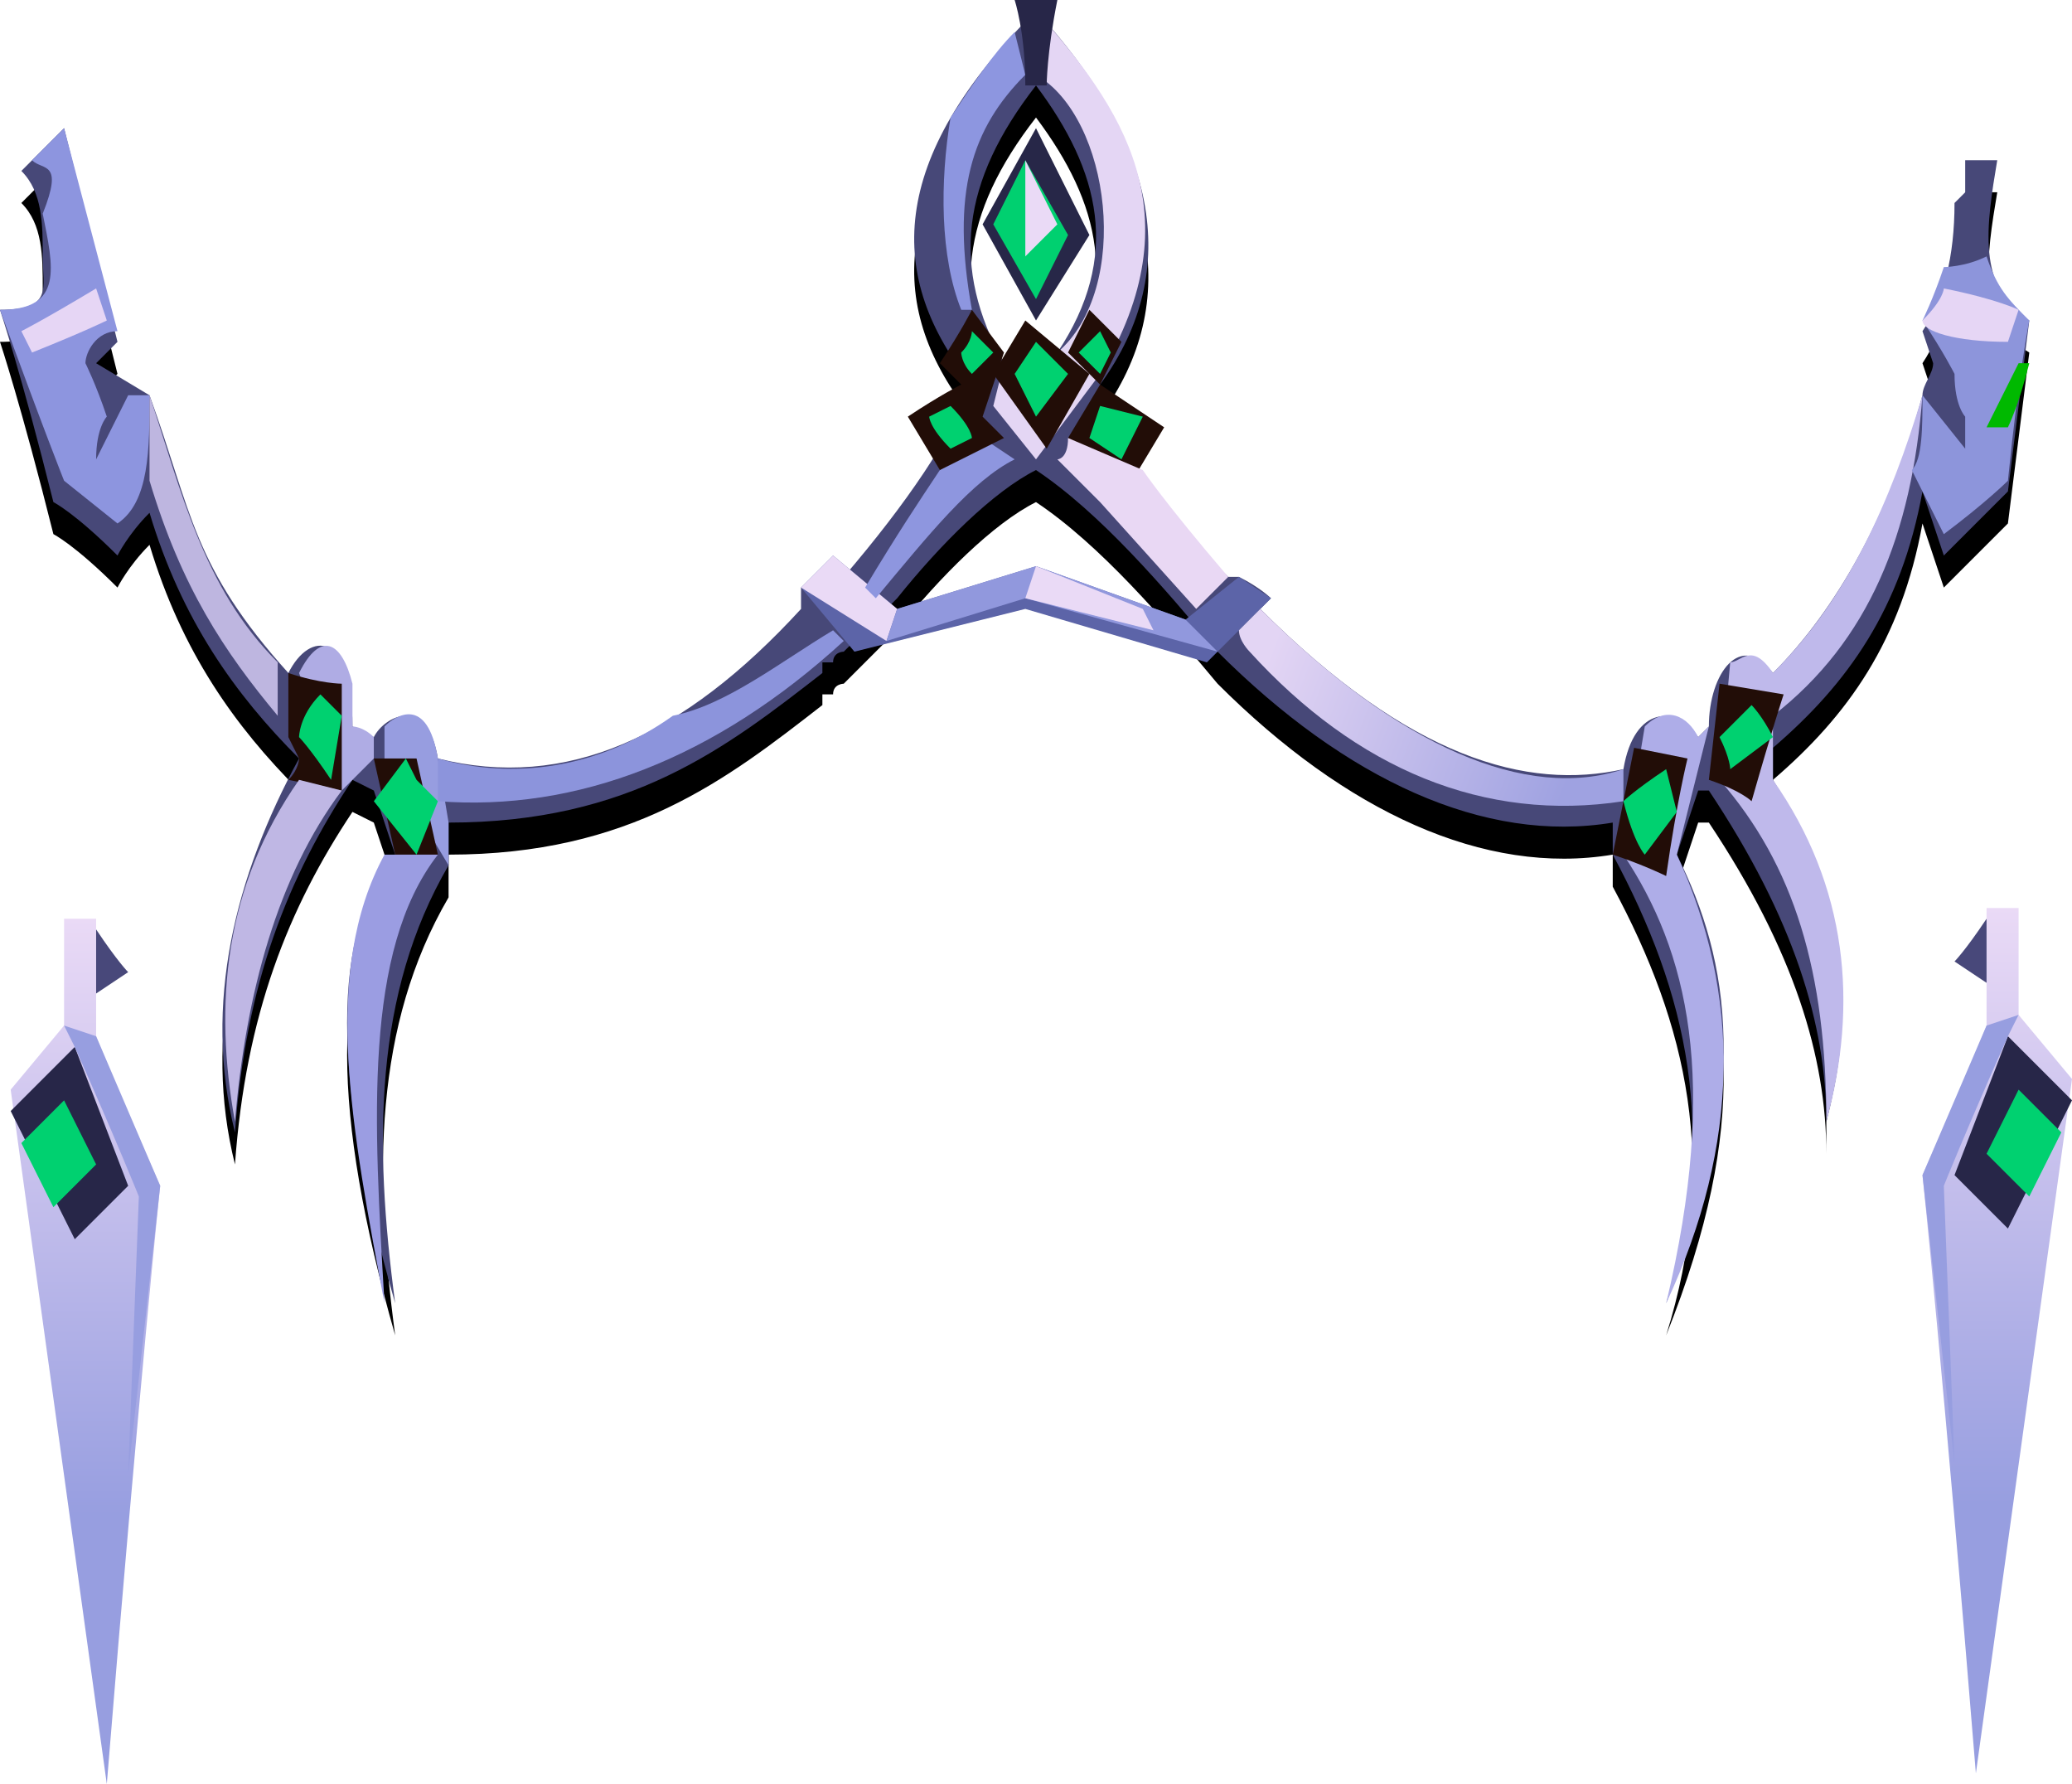 <?xml version="1.0" encoding="UTF-8" standalone="no"?>
<svg
   width="194"
   height="167"
   viewBox="0 0 194 167"
   version="1.1"
   id="svg94"
   sodipodi:docname="cb-layer-1194.svg"
   xmlns:inkscape="http://www.inkscape.org/namespaces/inkscape"
   xmlns:sodipodi="http://sodipodi.sourceforge.net/DTD/sodipodi-0.dtd"
   xmlns:xlink="http://www.w3.org/1999/xlink"
   xmlns="http://www.w3.org/2000/svg"
   xmlns:svg="http://www.w3.org/2000/svg">
  <sodipodi:namedview
     id="namedview96"
     pagecolor="#ffffff"
     bordercolor="#666666"
     borderopacity="1.0"
     inkscape:pageshadow="2"
     inkscape:pageopacity="0.0"
     inkscape:pagecheckerboard="0" />
  <defs
     id="defs26">
    <linearGradient
       x1="0.5"
       y1="0"
       x2="0.5"
       y2="0.69"
       id="id-100239">
      <stop
         stop-color="#EADAF6"
         offset="0%"
         id="stop2" />
      <stop
         stop-color="#979EE0"
         offset="100%"
         id="stop4" />
    </linearGradient>
    <linearGradient
       x1="0.5"
       y1="0"
       x2="0.5"
       y2="0.69"
       id="linearGradient11">
      <stop
         stop-color="#EADAF6"
         offset="0%"
         id="stop7" />
      <stop
         stop-color="#979EE0"
         offset="100%"
         id="stop9" />
    </linearGradient>
    <filter
       width="1"
       height="1.025"
       x="0"
       y="0"
       id="id-100241"
       filterUnits="objectBoundingBox">
      <feOffset
         result="id-100242"
         in="SourceAlpha"
         dx="0"
         dy="3"
         id="feOffset13" />
      <feColorMatrix
         in="SourceAlpha"
         type="matrix"
         values="0 0 0 0 0 0 0 0 0 0 0 0 0 0 0 0 0 0 0.400 0"
         id="feColorMatrix15" />
    </filter>
    <path
       d="m 97,1 c 11,12 14,24 6,35 0,4 4,10 12,18 0,0 0,0 0,0 h 1 c 0,0 0,0 0,0 v 0 0 c 2,1 3,2 3,2 -1,1 -1,1 -1,1 14,14 25,17 34,15 1,-6 5,-6 7,-3 1,-1 1,-1 1,-1 0,-5 3,-9 6,-5 6,-6 11,-15 14,-26 0,-1 1,-2 1,-3 v 0 c 0,0 0,0 0,0 l -1,-3 c 2,-3 3,-7 3,-12 l 1,-1 c 0,-1 0,-2 0,-3 h 3 c -1,6 -2,12 3,15 l -2,16 -6,6 -2,-6 c -2,11 -7,18 -14,24 v 3 c 8,13 7,21 5,29 v 1 c 0,1 0,1 0,2 0,-9 -3,-19 -11,-31 h -1 l -2,6 c 5,10 7,22 -1,42 5,-16 2,-29 -5,-42 V 77 C 139,79 126,73 114,61 109,55 103,48 97,44 93,46 88,51 84,56 l -1,1 v 0 l -1,1 c -1,1 -2,2 -3,3 0,0 -1,0 -1,1 v 0 c -1,0 -1,0 -1,0 v 1 C 68,70 59,77 42,77 v 4 c -7,12 -7,26 -5,41 -6,-21 -6,-35 0,-42 L 35,74 33,73 C 27,82 23,92 22,106 19,94 22,82 28,71 22,65 17,58 14,48 12,50 11,52 11,52 7,48 5,47 5,47 2,35 0,29 0,29 5,29 4,27 4,24 4,21 4,18 2,16 l 4,-4 5,20 -2,2 5,3 c 4,11 4,16 13,26 2,-4 6,-4 6,5 l 2,1 c 1,-2 5,-4 6,2 12,3 23,-2 34,-14 v -2 l 4,-1 C 85,47 89,41 91,36 83,26 83,15 97,1 Z m 0,7 c -7,9 -8,17 -3,26 l 5,-1 c 6,-9 4,-17 -2,-25 z"
       id="id-100244" />
    <path
       d="m 97,1 c 11,12 14,24 6,35 0,4 4,10 12,18 0,0 0,0 0,0 h 1 c 0,0 0,0 0,0 v 0 0 c 2,1 3,2 3,2 -1,1 -1,1 -1,1 14,14 25,17 34,15 1,-6 5,-6 7,-3 1,-1 1,-1 1,-1 0,-5 3,-9 6,-5 6,-6 11,-15 14,-26 0,-1 1,-2 1,-3 v 0 c 0,0 0,0 0,0 l -1,-3 c 2,-3 3,-7 3,-12 l 1,-1 c 0,-1 0,-2 0,-3 h 3 c -1,6 -2,12 3,15 l -2,16 -6,6 -2,-6 c -2,11 -7,18 -14,24 v 3 c 8,13 7,21 5,29 v 1 c 0,1 0,1 0,2 0,-9 -3,-19 -11,-31 h -1 l -2,6 c 5,10 7,22 -1,42 5,-16 2,-29 -5,-42 V 77 C 139,79 126,73 114,61 109,55 103,48 97,44 93,46 88,51 84,56 l -1,1 v 0 l -1,1 c -1,1 -2,2 -3,3 0,0 -1,0 -1,1 v 0 c -1,0 -1,0 -1,0 v 1 C 68,70 59,77 42,77 v 4 c -7,12 -7,26 -5,41 -6,-21 -6,-35 0,-42 L 35,74 33,73 C 27,82 23,92 22,106 19,94 22,82 28,71 22,65 17,58 14,48 12,50 11,52 11,52 7,48 5,47 5,47 2,35 0,29 0,29 5,29 4,27 4,24 4,21 4,18 2,16 l 4,-4 5,20 -2,2 5,3 c 4,11 4,16 13,26 2,-4 6,-4 6,5 l 2,1 c 1,-2 5,-4 6,2 12,3 23,-2 34,-14 v -2 l 4,-1 C 85,47 89,41 91,36 83,26 83,15 97,1 Z m 0,7 c -7,9 -8,17 -3,26 l 5,-1 c 6,-9 4,-17 -2,-25 z"
       id="path19" />
    <linearGradient
       x1="106.443"
       y1="94.859"
       x2="84.032"
       y2="90.48"
       id="id-100246"
       gradientTransform="scale(1.398,0.716)"
       gradientUnits="userSpaceOnUse">
      <stop
         stop-color="#9FA2E1"
         offset="0%"
         id="stop21" />
      <stop
         stop-color="#E3D5F4"
         offset="100%"
         id="stop23" />
    </linearGradient>
    <linearGradient
       inkscape:collect="always"
       xlink:href="#id-100239"
       id="linearGradient98"
       x1="16.837"
       y1="0"
       x2="16.837"
       y2="23.236"
       gradientTransform="scale(0.416,2.405)"
       gradientUnits="userSpaceOnUse" />
    <linearGradient
       inkscape:collect="always"
       xlink:href="#id-100239"
       id="linearGradient100"
       x1="16.837"
       y1="0"
       x2="16.837"
       y2="23.236"
       gradientTransform="scale(0.416,2.405)"
       gradientUnits="userSpaceOnUse" />
  </defs>
  <g
     id="id-100247">
    <g
       transform="translate(1,86)"
       id="id-100248">
      <path
         d="M 9,81 C 12,44 14,25 14,25 10,16 8,11 8,11 8,4 8,0 8,0 6,0 5,0 5,0 5,7 5,10 5,10 l -5,6 z"
         fill="url(#id-100239)"
         id="id-100249"
         style="fill:url(#linearGradient98)" />
      <polygon
         points="6,12 0,18 6,30 11,25 "
         fill="#272648"
         id="id-100250" />
      <path
         d="M 4,27 C 7,24 8,23 8,23 6,19 5,17 5,17 l -4,4 c 2,4 3,6 3,6 z"
         fill="#00d170"
         id="id-100251" />
      <path
         d="M 12,26 11,52 14,25 8,11 5,10 6,12 c 4,9 6,14 6,14 z"
         fill="#979ee0"
         id="id-100252" />
      <path
         d="m 8,1 c 2,3 3,4 3,4 L 8,7 Z"
         fill="#48487a"
         id="id-100253" />
    </g>
    <g
       transform="matrix(-1,0,0,1,194,85)"
       id="id-100254">
      <path
         d="M 9,81 C 12,44 14,25 14,25 10,16 8,11 8,11 8,4 8,0 8,0 6,0 5,0 5,0 5,7 5,10 5,10 l -5,6 z"
         fill="url(#id-100239)"
         id="path34"
         style="fill:url(#linearGradient100)" />
      <polygon
         points="6,12 0,18 6,30 11,25 "
         fill="#272648"
         id="polygon36" />
      <path
         d="M 4,27 C 7,24 8,23 8,23 6,19 5,17 5,17 l -4,4 c 2,4 3,6 3,6 z"
         fill="#00d170"
         id="path38" />
      <path
         d="M 12,26 11,52 14,25 8,11 5,10 6,12 c 4,9 6,14 6,14 z"
         fill="#979ee0"
         id="path40" />
      <path
         d="m 8,1 c 2,3 3,4 3,4 L 8,7 Z"
         fill="#48487a"
         id="path42" />
    </g>
    <g
       id="id-100260">
      <use
         fill="#000000"
         fill-opacity="1"
         xlink:href="#id-100244"
         filter="url(#id-100241)"
         id="use45"
         x="0"
         y="0"
         width="100%"
         height="100%" />
      <use
         fill="#474878"
         xlink:href="#id-100244"
         fill-rule="evenodd"
         id="use47"
         x="0"
         y="0"
         width="100%"
         height="100%" />
    </g>
    <polygon
       points="96,57 113,62 119,56 116,54 111,58 97,53 84,57 78,52 75,55 80,61 "
       fill="#5c64a8"
       id="id-100264" />
    <path
       d="m 41,71 1,6 v 4 L 36,71 v -3 c 1,-1 4,-3 5,3 z"
       fill="#979de0"
       id="id-100265" />
    <path
       d="m 32,74 3,-3 v -2 c -1,-1 -2,-1 -2,-1 v -4 c -1,-4 -3,-5 -5,-1 z"
       fill="#aface4"
       id="id-100266" />
    <path
       d="M 14,37 H 12 L 9,43 C 9,40 10,39 10,39 9,36 8,34 8,34 8,33 9,31 11,31 L 6,12 3,15 c 1,1 3,0 1,5 1,5 2,9 -4,9 4,11 6,16 6,16 l 5,4 c 3,-2 3,-7 3,-12 z"
       fill="#8d95df"
       id="id-100267" />
    <path
       d="m 14,37 v 8 c 3,10 7,16 12,22 V 62 C 19,55 17,46 14,37 Z"
       fill="#beb6e0"
       id="id-100268" />
    <path
       d="m 27,63 c 3,1 5,1 5,1 0,6 0,10 0,10 l -5,-1 c 1,-1 1,-2 1,-2 l -1,-2 c 0,-4 0,-6 0,-6 z"
       fill="#220d07"
       id="id-100269" />
    <polygon
       points="41,80 37,80 35,71 39,71 "
       fill="#220d07"
       id="id-100270" />
    <path
       d="m 31,73 c -2,-3 -3,-4 -3,-4 0,0 0,-2 2,-4 l 2,2 z"
       fill="#00d170"
       id="id-100271" />
    <polygon
       points="41,75 39,73 38,71 35,75 39,80 "
       fill="#00d170"
       id="id-100272" />
    <path
       d="m 41,80 h -5 c -6,11 -3,26 0,42 -1,-17 -2,-33 5,-42 z"
       fill="#9b9de2"
       id="id-100273" />
    <path
       d="m 28,73 4,1 C 26,82 23,93 22,105 20,94 21,83 28,73 Z"
       fill="#bfb7e4"
       id="id-100274" />
    <path
       d="m 41,75 c 13,1 26,-4 38,-15 l -1,-1 c -5,3 -10,7 -15,8 -7,5 -15,6 -22,4 z"
       fill="#8c94dc"
       id="id-100275" />
    <polyline
       points="84 57 83 60 75 55 78 52 84 57"
       fill="#eadaf6"
       id="id-100276" />
    <polygon
       points="114,61 111,58 97,53 84,57 83,60 96,56 "
       fill="#9198dd"
       id="id-100277" />
    <polygon
       points="108,59 107,57 97,53 96,56 "
       fill="#eadaf6"
       id="id-100278" />
    <path
       d="m 81,55 1,1 c 5,-6 9,-11 13,-13 l -3,-2 -4,3 c -2,3 -4,6 -7,11 z"
       fill="#8e96df"
       id="id-100279" />
    <path
       d="m 94,41 -6,3 -3,-5 c 3,-2 5,-3 5,-3 -1,-1 -2,-2 -2,-2 2,-3 3,-5 3,-5 l 3,4 -2,6 z"
       fill="#220d07"
       id="id-100280" />
    <path
       d="m 90,33 c 1,-1 1,-2 1,-2 1,1 2,2 2,2 l -2,2 c -1,-1 -1,-2 -1,-2 z"
       fill="#00d170"
       id="id-100281" />
    <path
       d="m 87,39 2,-1 c 2,2 2,3 2,3 l -2,1 c -2,-2 -2,-3 -2,-3 z"
       fill="#00d170"
       id="id-100282" />
    <path
       d="m 97,43 6,-8 c 9,-15 2,-25 -6,-34 v 6 c 7,4 9,20 2,26 l -5,1 -1,4 z"
       fill="#e4d6f4"
       id="id-100283" />
    <polygon
       points="98,42 102,35 96,30 93,35 "
       fill="#220d07"
       id="id-100284" />
    <polygon
       points="97,32 100,35 97,39 95,35 "
       fill="#00d170"
       id="id-100285" />
    <polygon
       points="109,40 103,36 100,41 106,45 "
       fill="#220d07"
       id="id-100286" />
    <polygon
       points="103,38 107,39 105,43 102,41 "
       fill="#00d170"
       id="id-100287" />
    <polygon
       points="103,36 100,33 102,29 105,32 "
       fill="#220d07"
       id="id-100288" />
    <polygon
       points="103,35 104,33 103,31 101,33 "
       fill="#00d170"
       id="id-100289" />
    <polygon
       points="97,30 102,22 97,12 92,21 "
       fill="#272748"
       id="id-100290" />
    <polygon
       points="100,22 96,15 93,21 97,28 "
       fill="#00d070"
       id="id-100291" />
    <polygon
       points="99,21 96,15 96,24 "
       fill="#eadaf6"
       id="id-100292" />
    <path
       d="m 95,3 1,4 c -5,5 -7,11 -5,22 H 90 C 88,24 88,17 89,11 91,8 93,5 95,3 Z"
       fill="#8d96e0"
       id="id-100293" />
    <path
       d="m 95,0 c 3,0 4,0 4,0 -1,5 -1,8 -1,8 H 96 C 96,3 95,0 95,0 Z"
       fill="#272648"
       id="id-100294" />
    <path
       d="m 99,43 c 3,3 4,4 4,4 l 9,10 c 2,-2 3,-3 3,-3 -6,-7 -8,-10 -8,-10 l -7,-3 c 0,2 -1,2 -1,2 z"
       fill="#e9d8f4"
       id="id-100295" />
    <path
       d="m 118,57 c -1,1 -2,2 -2,2 0,1 1,2 1,2 10,11 22,16 35,14 v -3 c -9,3 -21,-2 -34,-15 z"
       fill="url(#id-100246)"
       id="id-100296"
       style="fill:url(#id-100246)" />
    <path
       d="m 152,80 2,-12 c 2,-2 4,-1 5,1 l 1,-1 -3,12 c 6,13 6,27 -1,42 5,-21 2,-33 -4,-42 z"
       fill="#aeade8"
       id="id-100297" />
    <path
       d="m 161,73 1,-11 c 1,0 2,-2 4,1 7,-7 11,-16 14,-26 -1,13 -5,23 -14,30 v 6 c 7,10 8,21 5,32 0,-14 -3,-24 -10,-32 z"
       fill="#bfb9eb"
       id="id-100298" />
    <path
       d="m 151,80 c 3,1 5,2 5,2 1,-7 2,-11 2,-11 l -5,-1 z"
       fill="#220d07"
       id="id-100299" />
    <path
       d="m 156,72 c -3,2 -4,3 -4,3 1,4 2,5 2,5 l 3,-4 z"
       fill="#00d170"
       id="id-100300" />
    <path
       d="m 160,73 c 3,1 4,2 4,2 2,-7 3,-10 3,-10 l -6,-1 z"
       fill="#220d07"
       id="id-100301" />
    <path
       d="m 164,66 c -2,2 -3,3 -3,3 1,2 1,3 1,3 l 4,-3 c -1,-2 -2,-3 -2,-3 z"
       fill="#00d170"
       id="id-100302" />
    <path
       d="m 179,44 c 2,4 3,6 3,6 4,-3 6,-5 6,-5 1,-10 2,-15 2,-15 -2,-2 -3,-3 -4,-6 -2,1 -4,1 -4,1 -1,3 -2,5 -2,5 2,3 3,5 3,5 0,3 1,4 1,4 v 3 l -4,-5 c 0,3 0,6 -1,7 z"
       fill="#8d95db"
       id="id-100303" />
    <path
       d="m 189,34 c 1,0 1,0 1,0 -1,4 -2,6 -2,6 h -2 c 2,-4 3,-6 3,-6 z"
       fill="#00b900"
       id="id-100304" />
    <path
       d="m 180,30 c 2,-2 2,-3 2,-3 5,1 7,2 7,2 l -1,3 c -5,0 -8,-1 -8,-2 z"
       fill="#e6d6f5"
       id="id-100305" />
    <path
       d="m 2,31 c 1,2 1,2 1,2 5,-2 7,-3 7,-3 L 9,27 c -5,3 -7,4 -7,4 z"
       fill="#e6d6f5"
       id="id-100306" />
  </g>
</svg>
